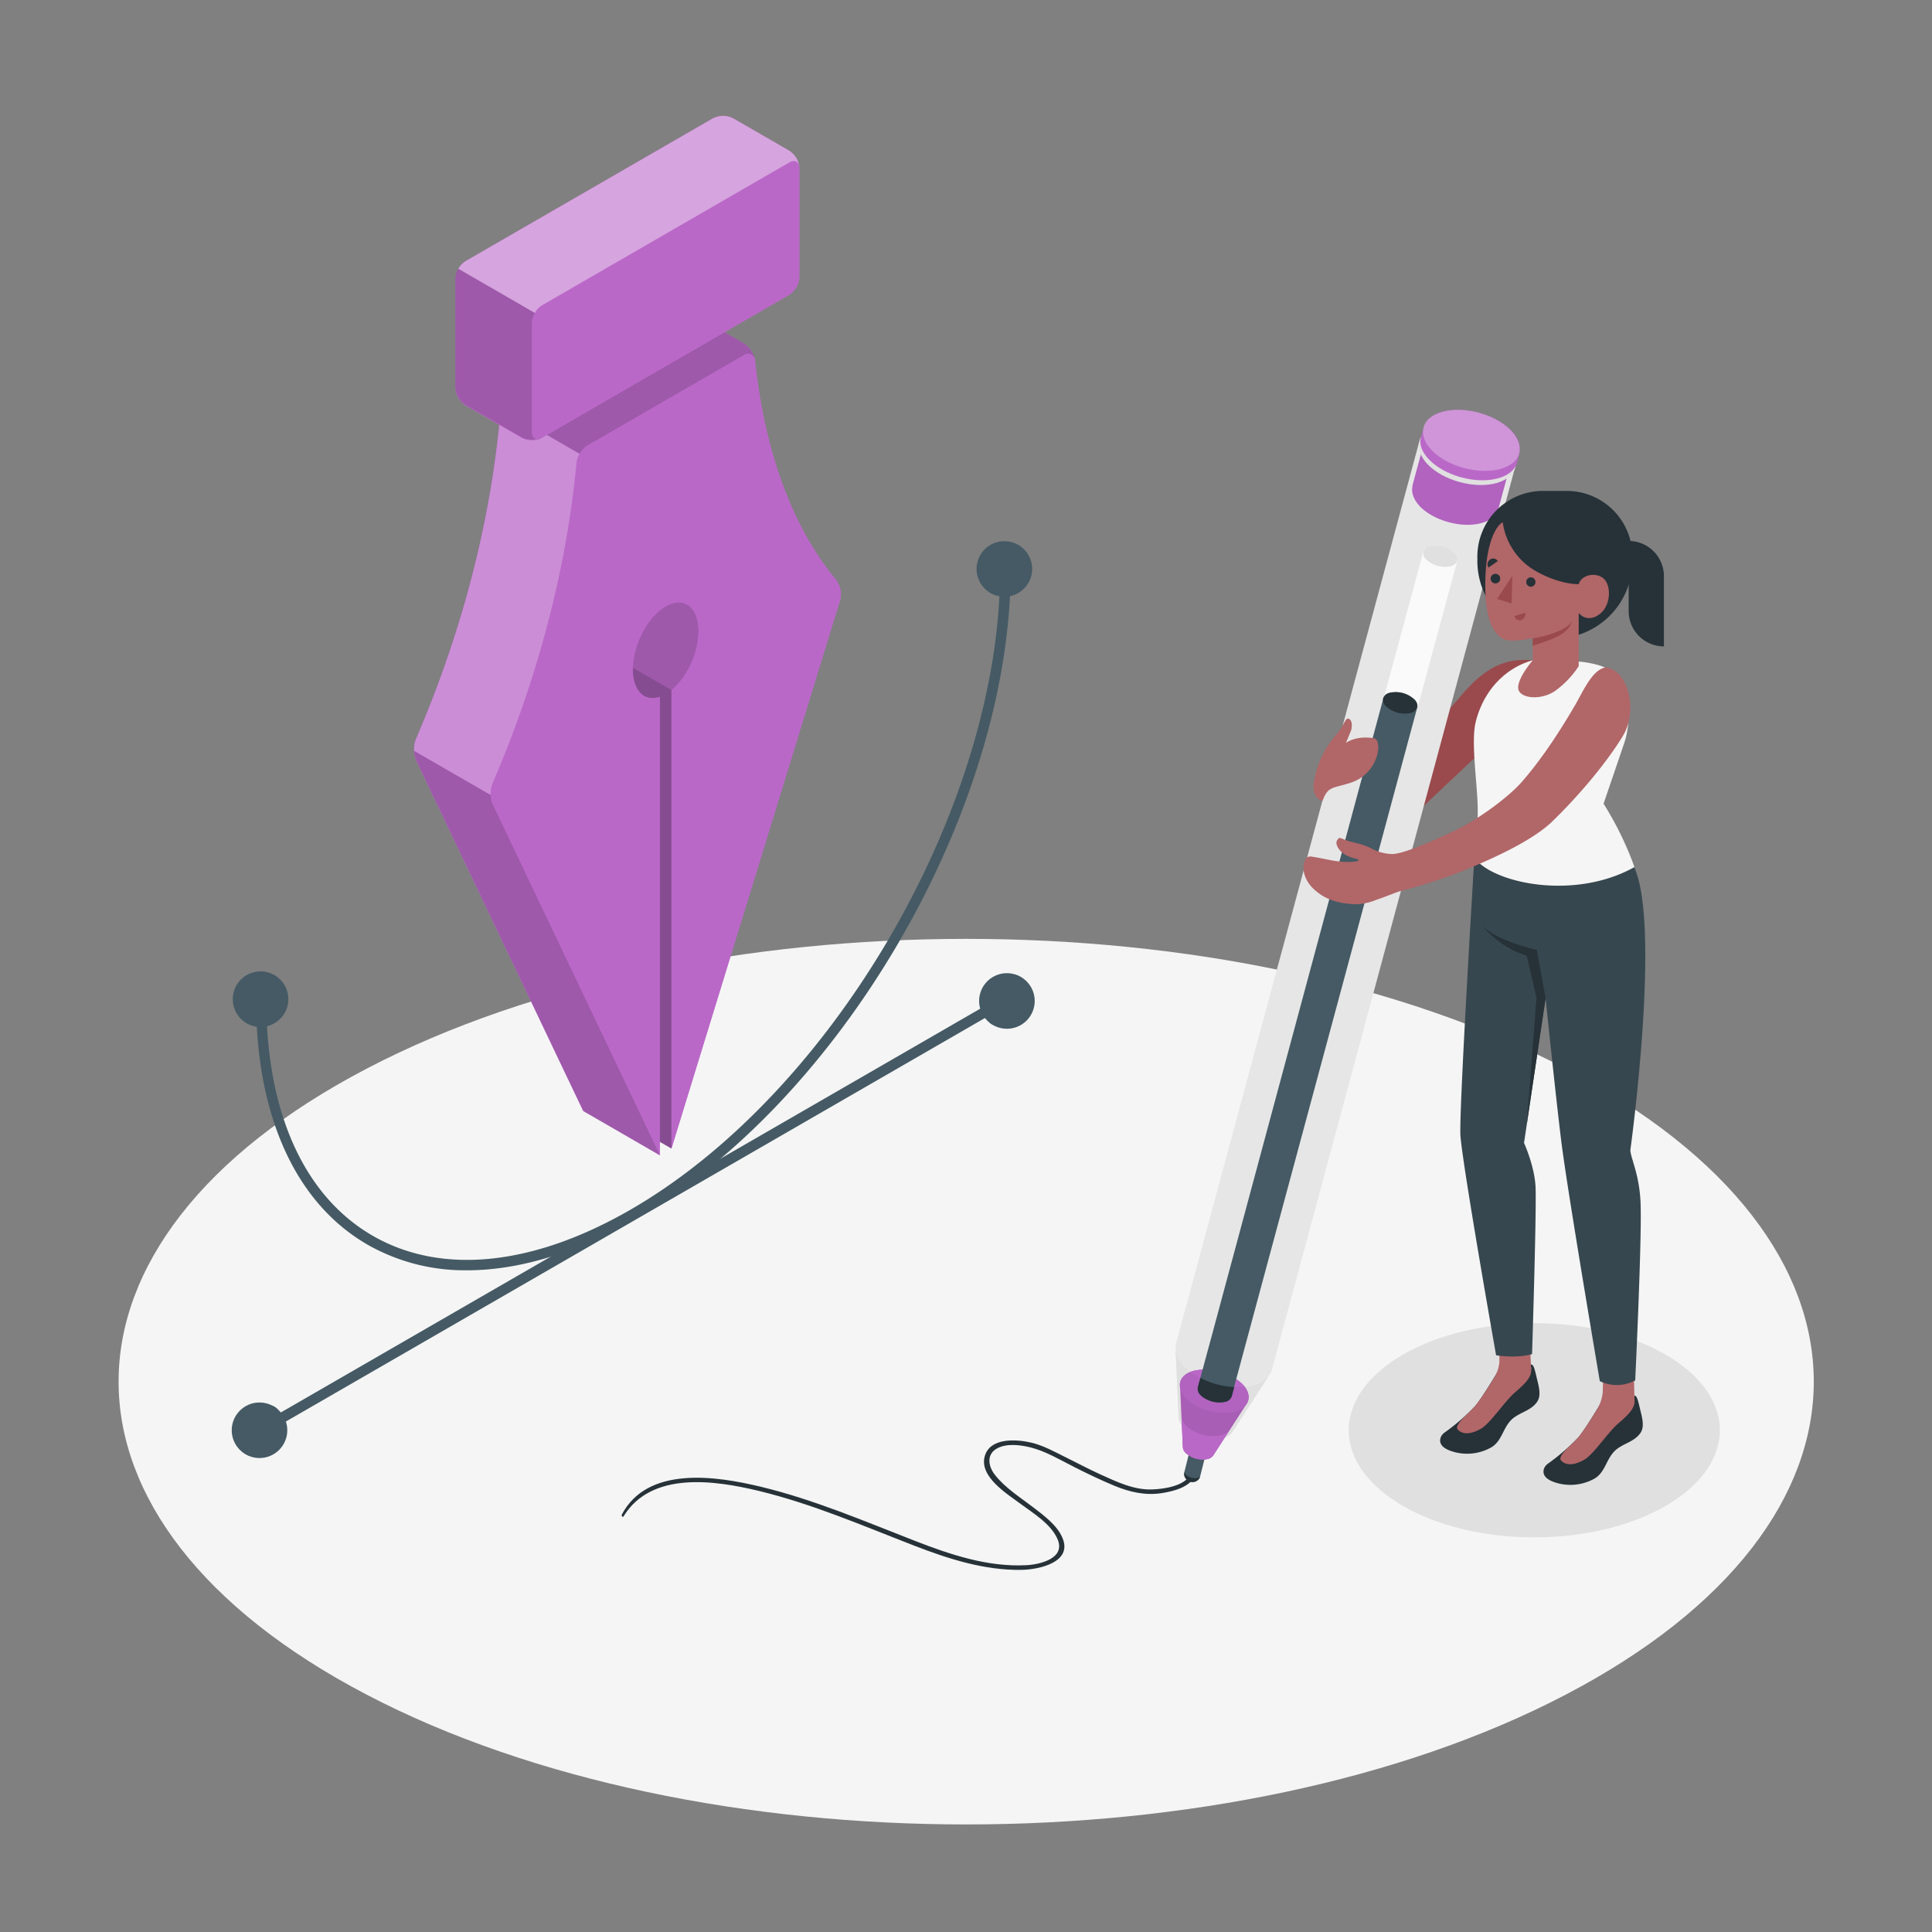 <svg xmlns="http://www.w3.org/2000/svg" viewBox="0 0 500 500"><rect x="0" y="0" width="500" height="500" fill="#808080" stroke="none"/><g id="freepik--Floor--inject-205"><path id="freepik--floor--inject-205" d="M94.94,438.6c85.67,44.75,224.56,44.75,310.22,0s85.66-117.31,0-162.06-224.56-44.75-310.22,0S9.27,393.85,94.94,438.6Z" style="fill:#f5f5f5"></path></g><g id="freepik--Shadow--inject-205"><ellipse cx="397.07" cy="370.15" rx="48.02" ry="27.72" style="fill:#e0e0e0"></ellipse></g><g id="freepik--pen-tool--inject-205"><path d="M152.48,145.5c-4.7,2.71-8.53,10-8.53,16.28,0,5.59,3.05,8.49,7,7.13V287.57l-43.25-90.75a7.62,7.62,0,0,1-.08-5.54c10.92-25.27,19-53.74,21.72-82.95a6.59,6.59,0,0,1,2.91-4.55l40.4-23.33A1.81,1.81,0,0,1,175.61,82c2.72,25.27,10.45,44,20.93,56.64a6.18,6.18,0,0,1,1.11,5.2c-6.08,19.76-41.12,133.72-43.67,142V167.18c4-3.26,7-9.65,7-15.24C161,145.65,157.19,142.78,152.48,145.5Z" style="fill:#BA68C8"></path><path d="M217.44,155.23l-43.67,142-3-1.73V299L151,287.57l-43.25-90.75a7.62,7.62,0,0,1-.08-5.54c10.92-25.27,19-53.74,21.72-82.95a6.59,6.59,0,0,1,2.91-4.55l40.4-23.33a5.83,5.83,0,0,1,5.27,0l14.52,8.38a6.7,6.7,0,0,1,2.94,4.56c2.71,25.27,10.44,44,20.93,56.63A6.21,6.21,0,0,1,217.44,155.23Z" style="fill:#BA68C8"></path><path d="M180.8,163.36c0,5.61-3,12-7,15.24V297.26l-3-1.73V180.33c-4,1.37-7-1.52-7-7.11,0-6.29,3.81-13.58,8.52-16.3S180.8,157.09,180.8,163.36Z" style="opacity:0.15"></path><path d="M217.44,155.23l-43.67,142V178.6c4-3.24,7-9.63,7-15.24,0-6.27-3.81-9.16-8.52-6.44s-8.52,10-8.52,16.3c0,5.59,3,8.48,7,7.11V299l-43.26-90.73a7.57,7.57,0,0,1-.09-5.54c10.92-25.27,19-53.74,21.74-83a6.61,6.61,0,0,1,2.9-4.56l40.39-23.32a1.82,1.82,0,0,1,2.94,1.51c2.71,25.27,10.44,44,20.93,56.63A6.21,6.21,0,0,1,217.44,155.23Z" style="fill:#BA68C8"></path><path d="M150,117.43a5.76,5.76,0,0,0-.81,2.33c-2.74,29.22-10.82,57.68-21.74,83a7.16,7.16,0,0,0-.47,3l-19.79-11.42a7.39,7.39,0,0,1,.46-3.05c10.93-25.27,19-53.74,21.73-82.95a6,6,0,0,1,.83-2.34Z" style="fill:#fff;opacity:0.25"></path><path d="M195.33,93a1.76,1.76,0,0,0-2.85-1.08l-40.4,23.32a6.09,6.09,0,0,0-2.09,2.23L130.2,106a6.23,6.23,0,0,1,2.07-2.21l40.4-23.33a5.87,5.87,0,0,1,5.29,0l14.51,8.38A6.72,6.72,0,0,1,195.33,93Z" style="opacity:0.15"></path><path d="M120.49,67.55l64-36.95a5.83,5.83,0,0,1,5.27,0L204.27,39a5.81,5.81,0,0,1,2.64,4.57V71.75a5.83,5.83,0,0,1-2.64,4.57l-64,37a5.83,5.83,0,0,1-5.27,0l-14.52-8.39a5.81,5.81,0,0,1-2.64-4.57V72.12A5.83,5.83,0,0,1,120.49,67.55Z" style="fill:#BA68C8"></path><path d="M206.89,43.13c-.18-1.36-1.29-1.86-2.62-1.09L140.29,79a5.31,5.31,0,0,0-1.87,2l-19.8-11.42a5.42,5.42,0,0,1,1.87-2l64-36.95a5.83,5.83,0,0,1,5.27,0L204.27,39A5.89,5.89,0,0,1,206.89,43.13Z" style="fill:#fff;opacity:0.4"></path><path d="M139.86,113.47l-.06,0-.16,0-.17.07a.84.84,0,0,1-.26.07l-.31.08-.22,0a3.71,3.71,0,0,1-.45.06,5.56,5.56,0,0,1-3.22-.59l-14.52-8.38a5.83,5.83,0,0,1-2.64-4.57V72.12a5.31,5.31,0,0,1,.77-2.59L138.42,81a5.28,5.28,0,0,0-.78,2.6v28.19c0,1.2.6,1.89,1.46,1.89a1.24,1.24,0,0,0,.38,0A2,2,0,0,0,139.86,113.47Z" style="opacity:0.15"></path><path d="M170.79,299,151,287.57l-43.24-90.75a6.8,6.8,0,0,1-.56-2.49L127,205.75a6.67,6.67,0,0,0,.56,2.51Z" style="opacity:0.15"></path><path d="M173.77,178.6V297.26l-3-1.73V180.33c-4,1.37-7-1.52-7-7.11,0-.13,0-.25,0-.39Z" style="opacity:0.15"></path><path d="M265.24,144.48c0-3.23-2.26-4.53-5.05-2.92a11.18,11.18,0,0,0-5.06,8.75c0,2.61,1.5,3.94,3.55,3.5-2.85,59.61-44.58,129.85-95.48,159.24-25.29,14.6-49,17-66.76,6.75C79.67,310.11,70,290.18,69,263.4a11.29,11.29,0,0,0,3.6-7.65c0-3.22-2.26-4.53-5-2.92a11.17,11.17,0,0,0-5.05,8.76c0,2.75,1.65,4.09,3.87,3.42,1.36,27,11.43,47.14,28.72,57.12a50.92,50.92,0,0,0,25.76,6.62c13.43,0,28.3-4.49,43.69-13.37,52.06-30.06,94.66-102.28,96.88-163.06A11.37,11.37,0,0,0,265.24,144.48Z" style="fill:#455a64"></path><path d="M260.19,253a11.28,11.28,0,0,0-4.85,7.09l-183,105.65c-.65-2-2.54-2.61-4.79-1.31a11.17,11.17,0,0,0-5.05,8.76c0,3.22,2.26,4.53,5.05,2.92a11.39,11.39,0,0,0,4.91-7.34L255.34,263.21c.59,2.13,2.52,2.83,4.85,1.49a11.18,11.18,0,0,0,5.05-8.76C265.24,252.72,263,251.41,260.19,253Z" style="fill:#455a64"></path><path d="M74.62,258.59a7.19,7.19,0,1,1-7.19-7.19A7.18,7.18,0,0,1,74.62,258.59Z" style="fill:#455a64"></path><circle cx="67.16" cy="370.15" r="7.19" style="fill:#455a64"></circle><path d="M267.78,259.05a7.19,7.19,0,1,1-7.19-7.19A7.19,7.19,0,0,1,267.78,259.05Z" style="fill:#455a64"></path><path d="M267.12,147.25a7.19,7.19,0,1,1-7.19-7.19A7.19,7.19,0,0,1,267.12,147.25Z" style="fill:#455a64"></path></g><g id="freepik--Character--inject-205"><g id="freepik--character--inject-205"><path d="M308.24,381.34c-1.49,3.27-6.91,4-10.06,4.13-4.8.16-9.21-2-13.48-3.93-3-1.37-5.91-2.92-8.87-4.38s-5.89-3.13-9.11-3.85c-3.82-.86-10.55-1.27-11.88,3.6-1.44,5.26,5.77,9.68,9.18,12.21s8.06,5.31,9.72,9.33c2,4.89-4.61,6.43-8.11,6.62-9.95.53-19.72-2.74-28.85-6.3-13.11-5.1-26.16-10.7-39.88-14-11.48-2.77-29.34-5.52-36,7.26-.13.25.28.72.46.43,7.19-11.8,23.64-9.36,35-6.62,13.87,3.35,27,9.05,40.28,14.19,8.87,3.43,18.18,6.42,27.8,6.25,4.39-.08,13.25-1.94,10.51-8.31-1.42-3.31-4.8-5.76-7.56-7.88-3.4-2.61-7.25-5-9.93-8.43-1.71-2.18-2.25-5.35.67-6.86,2.49-1.3,5.93-.86,8.54-.22,4,1,7.79,3.3,11.45,5.14,3.38,1.7,6.78,3.34,10.27,4.79,4.06,1.68,8.12,2.6,12.51,1.87,2.88-.48,7.19-1.53,8.37-4.6.24-.61-.79-1-1-.42Z" style="fill:#263238"></path><path d="M378,180.2c-5.12,6.11-13.57,14.37-18.37,20.39a17.54,17.54,0,0,0-3.89,11.12c0,3,.86,5.5,3.79,4.22,2.12-.92,3.47-2,6.56-5.06,2.78-2.75,16.22-15.34,16.22-15.34s2.52-15.48,6.67-16.74,7.69-7.89,7.69-7.89C389.88,170.22,384.48,172.44,378,180.2Z" style="fill:#9a4a4d"></path><path d="M304.39,347.71s0-.08,0-.12l62.93-233.36s0,0,0,0v-.06a1.15,1.15,0,0,1,.06-.17,3.53,3.53,0,0,1,.45-.94,5.53,5.53,0,0,1,.72-.91,8.18,8.18,0,0,1,3.76-2c5.6-1.49,13.45.64,17.53,4.74a7.3,7.3,0,0,1,2.42,4.81,4,4,0,0,1-.16,1.24L329.84,352l-.65,2.42h0c-.48,1.81-2.18,3.28-5,4-5.62,1.48-13.49-.64-17.57-4.74C304.62,351.71,303.89,349.54,304.39,347.71Z" style="fill:#e6e6e6"></path><path d="M306.5,381h0l1.58-6.27h0a1,1,0,0,1,.82-.71,3.3,3.3,0,0,1,2.9.78,1.08,1.08,0,0,1,.37,1h0L310.62,382h0A2.13,2.13,0,0,1,306.5,381Z" style="fill:#455a64"></path><path d="M306.45,381.36h0c0-.12,0-.26,0-.38s0,0,0,0c.46,1.28,3,2.12,4.06,1.19a.42.42,0,0,1,0,.12s0,.12,0,.12a1.8,1.8,0,0,1-.4.56,2.13,2.13,0,0,1-3,0A2.06,2.06,0,0,1,306.45,381.36Z" style="fill:#263238"></path><path d="M306.44,369.47a11.42,11.42,0,0,0,10,2.7,4.11,4.11,0,0,0,2.53-1.61l9.3-14.41a7.74,7.74,0,0,1-4.07,2.34c-5.62,1.49-13.48-.63-17.57-4.74a7.63,7.63,0,0,1-2.36-4.24l.76,17.11a2,2,0,0,0,0,.34A4.24,4.24,0,0,0,306.44,369.47Z" style="fill:#e0e0e0"></path><path d="M307.06,361.93a14.25,14.25,0,0,0,12.44,3.36c2-.53,3.17-1.57,3.5-2.86s-.1-2.83-1.57-4.31A14.17,14.17,0,0,0,309,354.75c-2,.53-3.22,1.59-3.55,2.91S305.62,360.49,307.06,361.93Z" style="opacity:0.1"></path><path d="M306.44,369.47a11.42,11.42,0,0,0,10,2.7,4.11,4.11,0,0,0,2.53-1.61l9.3-14.41a7.74,7.74,0,0,1-4.07,2.34c-5.62,1.49-13.48-.63-17.57-4.74a7.63,7.63,0,0,1-2.36-4.24l.76,17.11a2,2,0,0,0,0,.34A4.24,4.24,0,0,0,306.44,369.47Z" style="fill:#e0e0e0"></path><path d="M306.11,374.48h0l-.7-15.62c0-.14,0-.28,0-.42,0-1.65,1.27-3,3.65-3.68a14.17,14.17,0,0,1,12.39,3.36c1.67,1.67,2.08,3.44,1.38,4.85a.36.36,0,0,1-.05.09l-.23.37L314,376.68h0a2.36,2.36,0,0,1-1.43.92,6.49,6.49,0,0,1-5.64-1.53A2.26,2.26,0,0,1,306.11,374.48Z" style="fill:#BA68C8"></path><path d="M306.11,374.48h0l-.7-15.62c0-.14,0-.28,0-.42,0-1.65,1.27-3,3.65-3.68a14.17,14.17,0,0,1,12.39,3.36c1.67,1.67,2.08,3.44,1.38,4.85a.36.36,0,0,1-.05.09l-.23.37L314,376.68h0a2.36,2.36,0,0,1-1.43.92,6.49,6.49,0,0,1-5.64-1.53A2.26,2.26,0,0,1,306.11,374.48Z" style="opacity:0.1"></path><path d="M307.06,361.93a14.25,14.25,0,0,0,12.44,3.36c2-.53,3.17-1.57,3.5-2.86s-.1-2.83-1.57-4.31A14.17,14.17,0,0,0,309,354.75c-2,.53-3.22,1.59-3.55,2.91S305.62,360.49,307.06,361.93Z" style="fill:#BA68C8"></path><path d="M307.06,361.93a14.25,14.25,0,0,0,12.44,3.36c2-.53,3.17-1.57,3.5-2.86s-.1-2.83-1.57-4.31A14.17,14.17,0,0,0,309,354.75c-2,.53-3.22,1.59-3.55,2.91S305.62,360.49,307.06,361.93Z" style="fill:#BA68C8"></path><path d="M305.46,357.66a4,4,0,0,1,2.69-2.62,21,21,0,0,0,13.93,3.84,4,4,0,0,1,.92,3.55c-.33,1.29-1.54,2.33-3.5,2.86a14.25,14.25,0,0,1-12.44-3.36C305.62,360.49,305.11,359,305.46,357.66Z" style="opacity:0.05"></path><path d="M306.87,376.07a6.5,6.5,0,0,0,5.65,1.53,2.37,2.37,0,0,0,1.42-.93h0l4.14-6.4a4.06,4.06,0,0,1-2.08,1.18,10.33,10.33,0,0,1-9-2.43,3.87,3.87,0,0,1-1.21-2.18l.33,7.64h0A2.25,2.25,0,0,0,306.87,376.07Z" style="fill:#BA68C8"></path><path d="M368.37,142.73a2.27,2.27,0,0,1,1.78-1.45,7.09,7.09,0,0,1,6.2,1.69,2.24,2.24,0,0,1,.8,2.15h0L366.9,183a2.38,2.38,0,0,0-.84-1.91,7.15,7.15,0,0,0-6.24-1.69,2.33,2.33,0,0,0-1.71,1.27Z" style="fill:#fafafa"></path><path d="M369.17,144.87a7.14,7.14,0,0,0,6.21,1.68,2.25,2.25,0,0,0,1.75-1.43,2.22,2.22,0,0,0-.78-2.15,7.09,7.09,0,0,0-6.2-1.69,2,2,0,0,0-1,3.59Z" style="fill:#e0e0e0"></path><path d="M365.55,125.89h0l0-.12s0-.1,0-.16l2.95-10.88.09-.34,0-.09h0c.53-1.54,2-2.79,4.41-3.42,5-1.34,12.11.57,15.78,4.27,1.85,1.86,2.49,3.81,2,5.47h0l-3,11.06a.31.31,0,0,0,0,.08l0,.09h0c-.49,1.59-2,2.89-4.46,3.54-5,1.34-12.11-.57-15.78-4.27C365.86,129.36,365.2,127.49,365.55,125.89Z" style="fill:#BA68C8"></path><path d="M365.55,125.89h0l0-.12s0-.1,0-.16l2.95-10.88.09-.34,0-.09h0c.53-1.54,2-2.79,4.41-3.42,5-1.34,12.11.57,15.78,4.27,1.85,1.86,2.49,3.81,2,5.47h0l-3,11.06a.31.31,0,0,0,0,.08l0,.09h0c-.49,1.59-2,2.89-4.46,3.54-5,1.34-12.11-.57-15.78-4.27C365.86,129.36,365.2,127.49,365.55,125.89Z" style="opacity:0.05"></path><path d="M310,359l4.27-15.78,43.67-162.24s0,0,0-.06l.09-.34a2.33,2.33,0,0,1,1.71-1.27A7.15,7.15,0,0,1,366,181a2.37,2.37,0,0,1,.84,1.9,0,0,0,0,1,0,0l-.12.43L323,345.54l-4.26,15.8a2.25,2.25,0,0,1-1.75,1.43,7.05,7.05,0,0,1-4.73-.65,5.33,5.33,0,0,1-.58-.31,5.46,5.46,0,0,1-.9-.72A2.26,2.26,0,0,1,310,359Z" style="fill:#455a64"></path><path d="M358.77,182.85a7.13,7.13,0,0,0,6.21,1.68,2.25,2.25,0,0,0,1.75-1.43,2.23,2.23,0,0,0-.79-2.15,7,7,0,0,0-6.2-1.68,2.23,2.23,0,0,0-1.78,1.45A2.27,2.27,0,0,0,358.77,182.85Z" style="fill:#263238"></path><path d="M310,359l.65-2.39a21.8,21.8,0,0,0,8.77,2.37l-.64,2.4a2.25,2.25,0,0,1-1.75,1.43,7.05,7.05,0,0,1-4.73-.65,5,5,0,0,1-1.48-1A2.26,2.26,0,0,1,310,359Z" style="fill:#263238"></path><path d="M369.61,120.31c4.09,4.1,11.95,6.23,17.57,4.74,2.77-.75,4.48-2.22,4.95-4s-.14-4-2.22-6.09c-4.06-4.13-11.92-6.25-17.54-4.76-2.82.75-4.55,2.24-5,4.1S367.58,118.27,369.61,120.31Z" style="fill:#e0e0e0"></path><path d="M370,119.08c4.09,4.1,11.95,6.23,17.57,4.74,2.77-.75,4.48-2.22,5-4l0-.08.67-2.42a.47.47,0,0,1,0-.14c0-.13,0-.26.07-.39a3.15,3.15,0,0,0,0-.53c0-.11,0-.22,0-.34a.06.06,0,0,0,0-.06,1.32,1.32,0,0,0,0-.34,5.4,5.4,0,0,0-.42-1.49,3.23,3.23,0,0,0-.2-.42.84.84,0,0,0-.11-.21,2.5,2.5,0,0,0-.21-.35,9.31,9.31,0,0,0-1.42-1.78c-4.08-4.1-11.93-6.23-17.53-4.75a8.44,8.44,0,0,0-3.76,2l0,0a3.7,3.7,0,0,0-.37.42l-.31.43a2.79,2.79,0,0,0-.16.28l-.1.18c-.05.12-.11.24-.15.37l0,.08c0,.12-.09.24-.12.37l-.58,2.11a1.1,1.1,0,0,0-.09.29C367.19,114.87,367.92,117,370,119.08Z" style="fill:#BA68C8"></path><path d="M370.64,116.65c4.08,4.1,11.95,6.22,17.56,4.74,2.78-.76,4.48-2.23,4.95-4s-.14-4-2.22-6.09c-4.05-4.12-11.92-6.24-17.53-4.76-2.82.75-4.55,2.25-5,4.1S368.61,114.61,370.64,116.65Z" style="fill:#fff;opacity:0.3"></path><path d="M402.38,165.25h0a20.08,20.08,0,0,0,20.09-20.09v-1.11a17,17,0,0,0-17-17h-6.13a17,17,0,0,0-17,17v1.11A20.08,20.08,0,0,0,402.38,165.25Z" style="fill:#263238"></path><path d="M430.62,167.29h0a9.13,9.13,0,0,1-9.12-9.12V140h0a9.12,9.12,0,0,1,9.12,9.12Z" style="fill:#263238"></path><path d="M381.71,363.94a52.8,52.8,0,0,1-7.66,6.66,3.4,3.4,0,0,0-1.07,1.1c-.36.76-.92,2.62,2.51,3.81a12.72,12.72,0,0,0,10.57-1c2.82-1.76,2.94-5.43,5.6-7.52,2-1.55,4.42-1.94,6-4,1.11-1.41.82-3.28.24-5.6-.63-2.54-.92-4.45-1.76-4.26l.14,1.17c-1,1.67-6.47,2.16-8.88,1C387.41,355.33,383.23,362.27,381.71,363.94Z" style="fill:#263238"></path><path d="M379.33,366.31v0c.82-.75,1.62-1.52,2.38-2.35a66.52,66.52,0,0,0,4.43-6.53,10.06,10.06,0,0,0,1.89-4.76c.06-2.24-.16-6.23-.16-6.23l8-.53.39,8.43h0c.21,1.9-1.37,3.6-4.16,6s-6.35,8-8.88,9.44-4.34,1.36-5.42.64S376.61,369.09,379.33,366.31Z" style="fill:#b16668"></path><path d="M408.46,372a54,54,0,0,1-7.67,6.66,3.27,3.27,0,0,0-1.06,1.1c-.36.75-.93,2.61,2.5,3.81a12.75,12.75,0,0,0,10.58-1c2.81-1.77,2.94-5.43,5.59-7.52,2-1.55,4.43-1.95,6-4,1.1-1.41.82-3.28.24-5.6-.63-2.54-.92-4.45-1.76-4.26l.14,1.17c-1.05,1.67-6.47,2.16-8.89,1C414.15,363.36,410,370.3,408.46,372Z" style="fill:#263238"></path><path d="M406.08,374.34v0c.81-.75,1.61-1.52,2.38-2.36a65.17,65.17,0,0,0,4.42-6.52,11.31,11.31,0,0,0,1.88-4.85c.15-2,.05-6.06.05-6.06l8,.05.2,7.76h0c.2,1.91-1.37,3.61-4.17,6s-6.35,8-8.88,9.44-4.34,1.36-5.42.64S403.35,377.12,406.08,374.34Z" style="fill:#b16668"></path><path d="M422.93,224.43c7,15.29-1,73.26-1,73.26.21,2.48,2.4,6.33,2.66,13.92.33,9.72-1.4,45.65-1.4,45.65a10.15,10.15,0,0,1-9.16.18s-8.29-48.76-9.91-61.59c-1.41-11.2-4.12-37.52-4.12-37.52l-5.58,37.46s2.87,6.25,3,11.89c.2,7.58-.92,42.75-.92,42.75s-3.39,1.19-9.31.32c0,0-8.43-47.59-9.22-56.68-.48-5.42,3.58-71.93,3.58-71.93Z" style="fill:#37474f"></path><path d="M400,258.33l-2.27-12.5s-9.62-2-14-6.09c0,0,4.57,5.69,11.37,7.56l2.55,10.93-2.52,32.68Z" style="fill:#263238"></path><path d="M409.27,171.26h0c6.14.84,9.44,2.2,11.42,8,1.3,3.78.94,9.33-.36,13.11L415,208a84.08,84.08,0,0,1,8,16.4c-15.69,8.76-36.6,4.1-41.32-2.29-.2-1.36,1.07-7.92.69-14.87-.41-7.41-1.6-15.93-.43-20.51,2.16-8.51,8.1-14.07,14.79-15.86Z" style="fill:#f5f5f5"></path><path d="M388.9,135.15c-2.13,1.26-4.75,6.59-4.49,17.78.22,9.48,3.29,11.82,4.84,12.5s4.52.26,7.41-.22v5.69s-4,4.64-3.75,7.25,5.78,3.23,9.52.68a24.26,24.26,0,0,0,6.14-6.43V158.65s1.95,2.61,5.15.48,3.31-7.37,1.45-9.25-5.86-1.29-6.6,1.31c0,0-4.62.17-10.76-3.2A17.29,17.29,0,0,1,388.9,135.15Z" style="fill:#b16668"></path><path d="M395,150.55a1.21,1.21,0,0,0,1.13,1.29,1.23,1.23,0,0,0,1.25-1.18,1.19,1.19,0,1,0-2.38-.11Z" style="fill:#263238"></path><path d="M394.68,158.58l-2.77.89a1.43,1.43,0,0,0,1.8,1A1.53,1.53,0,0,0,394.68,158.58Z" style="fill:#9a4a4d"></path><path d="M385.22,146.89l2.41-1.68a1.41,1.41,0,0,0-2-.41A1.55,1.55,0,0,0,385.22,146.89Z" style="fill:#263238"></path><path d="M385.78,149.69a1.21,1.21,0,0,0,1.13,1.29,1.24,1.24,0,1,0-1.13-1.29Z" style="fill:#263238"></path><polygon points="391.4 149 391.21 156.18 387.44 155.01 391.4 149" style="fill:#9a4a4d"></polygon><path d="M396.66,165.21c3-.4,9.32-2.2,10.3-4.68a6.43,6.43,0,0,1-2.2,3.16c-1.87,1.61-8.1,3.42-8.1,3.42Z" style="fill:#9a4a4d"></path><path d="M348.41,217.46c1.86.71,3.73.75,6.27,2a12,12,0,0,0,5.49,1.56c2.5.12,9.49-2.86,15.64-5.72,7.25-3.37,15-9.47,17.93-12.83,6-6.8,11.17-15.32,13.83-19.87,2.18-3.74,4.44-9.18,7.89-9.87,6,.63,8.5,11.16,4.58,17.66s-10.89,15-18.32,22.21c-3.61,3.5-10.21,7.28-19.66,11.33A128.24,128.24,0,0,1,363,230.45c-1.9.5-3.23,1.2-6.79,2.42a15.8,15.8,0,0,1-4.5,1.12,20,20,0,0,1-5.72-.62,13.51,13.51,0,0,1-6.25-3.53,8.61,8.61,0,0,1-2.1-3.37,5.74,5.74,0,0,1,.14-3.92,1.58,1.58,0,0,1,.46-.65,1.85,1.85,0,0,1,1.41-.17c2.7.39,5.56,1.22,8.28,1.32,2.29.09,3.93-.16,3.64-.52s-1.65-.32-3.39-1.31-2.74-2.86-2.13-3.75S346.54,216.76,348.41,217.46Z" style="fill:#b16668"></path><path d="M348.33,192.27s2.5-2,7.25-1.21c2.29.38,1.41,9.08-6,11.5-4.81,1.58-5.79.77-7.34,4.72,0,0-2.9-.6-2.19-5A24.63,24.63,0,0,1,345.93,190c2.12-2.5,2.26-4.6,3.3-3.89s.45,2.87.45,2.87Z" style="fill:#b16668"></path></g></g></svg>